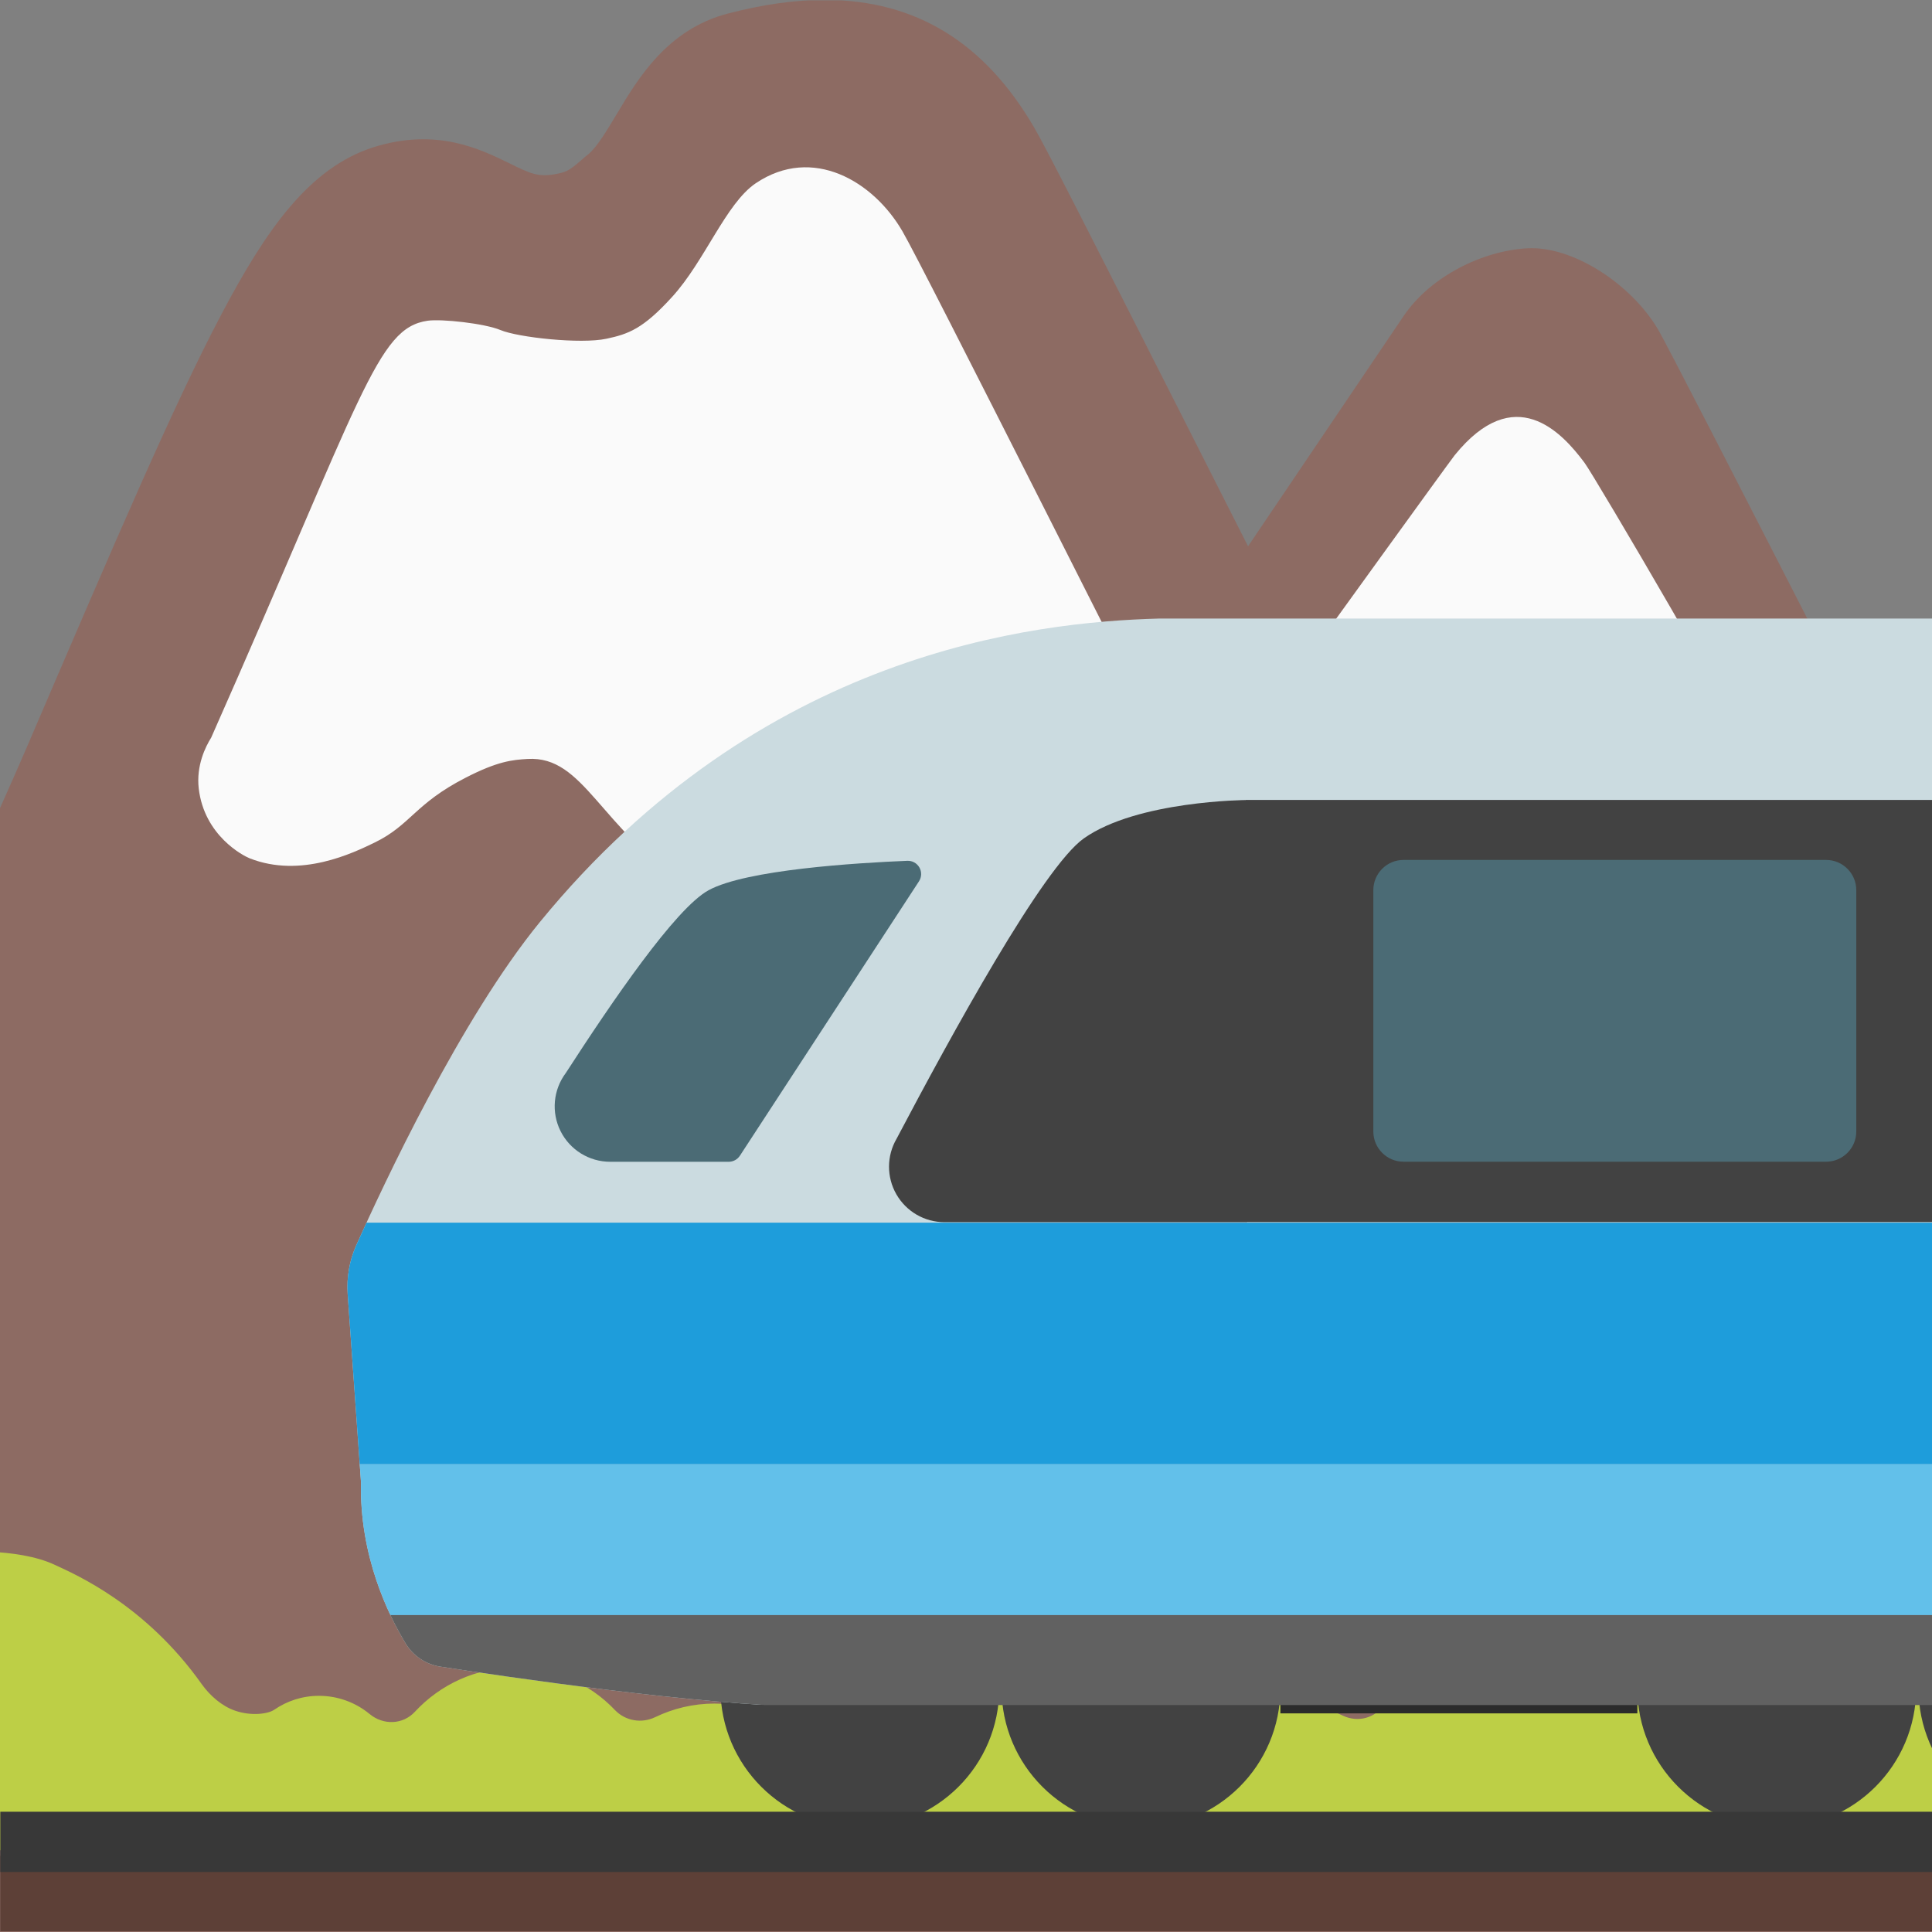 <?xml version="1.0" encoding="UTF-8" standalone="no"?><!DOCTYPE svg PUBLIC "-//W3C//DTD SVG 1.1//EN" "http://www.w3.org/Graphics/SVG/1.1/DTD/svg11.dtd"><svg width="128px" height="128px" version="1.1" xmlns="http://www.w3.org/2000/svg" xmlns:xlink="http://www.w3.org/1999/xlink" xml:space="preserve" xmlns:serif="http://www.serif.com/" style="fill-rule:evenodd;clip-rule:evenodd;stroke-linejoin:round;stroke-miterlimit:2;"><rect width="100%" height="100%" fill="#808080" stroke="none"/><g transform="matrix(1,0,0,1,-256,0)"><g id="High-Speed-Train" serif:id="High Speed Train"></g><g transform="matrix(1.002,0,0,1.01,127.85,1.01)"><g id="Steam-Locomotive" serif:id="Steam Locomotive"><rect x="71.96" y="32.66" width="55.89" height="6.93" style="fill:#2f2f2f;"/></g></g><g id="Mountain-Railway" serif:id="Mountain Railway"><clipPath id="_clip1"><rect x="256" y="0.024" width="128" height="127.977"/></clipPath><g clip-path="url(#_clip1)"><g id="Mountain" transform="matrix(1.048,0,0,1.048,-15.352,-3.144)"><g transform="matrix(1.203,0,0,1.203,242.991,-26.018)"><path d="M56.625,24.117C55.039,24.112 53.325,24.353 51.48,24.837C48.316,25.667 46.775,28.237 45.654,30.117C45.152,30.947 44.649,31.81 44.17,32.219L44.008,32.348C43.225,33.037 43.072,33.141 42.558,33.246C41.554,33.456 41.135,33.258 40.025,32.709C38.495,31.962 36.195,30.816 32.879,31.855C29.516,32.93 27.249,36.143 24.879,40.639C22.379,45.379 19.309,52.536 14.65,63.396C11.827,69.962 5.586,83.118 0,94.744L0,127.2C-0,127.2 -0,127.201 -0,127.201C-0,127.64 0.361,128.001 0.8,128.001L127.2,128.001C127.639,128.001 128,127.64 128,127.201L128,95.077C115.576,71.137 101.23,42.85 100.352,41.395C98.915,39.002 95.867,37.04 93.508,37.169C91.149,37.297 88.44,38.639 87.028,40.694C86.572,41.372 83.268,46.254 78.83,52.829C77.534,50.26 76.295,47.843 75.174,45.612C70.666,36.726 68.284,32.018 67.607,30.851C64.997,26.358 61.383,24.131 56.625,24.116L56.625,24.117Z" style="fill:#8d6b63;fill-rule:nonzero;"/></g><g transform="matrix(1.203,0,0,1.203,242.991,-26.018)"><path d="M90.554,67.473C89.433,67.379 88.65,66.515 87.868,65.628C86.63,64.203 84.972,61.763 82.683,57.71C82.683,57.71 89.223,48.649 89.69,48.041C92.831,44.164 95.295,46.804 96.51,48.438C97.035,49.139 105.198,63.047 105.338,63.923C105.408,64.367 105.221,64.518 105.046,64.752C104.952,64.88 104.999,65.359 103.329,65.242C103.129,65.234 102.93,65.21 102.734,65.172C102.238,65.092 101.75,64.971 101.274,64.81C100.737,64.624 98.868,63.981 97.385,64.156C96.871,64.215 96.778,64.332 94.407,65.698C91.663,67.321 91.184,67.531 90.554,67.473ZM35.716,40.976C36.452,40.871 38.706,41.116 39.546,41.466C40.457,41.852 43.762,42.214 45.116,41.922C46.261,41.677 47.032,41.409 48.561,39.727C50.29,37.835 51.387,34.811 52.964,33.748C55.954,31.74 59.153,33.655 60.671,36.282C61.267,37.31 64.256,43.207 68.028,50.657C68.495,51.58 69.406,53.39 71.228,56.987C73.341,61.144 74.322,63.281 73.738,64.729C73.446,65.453 72.769,66.317 71.858,66.527C70.574,66.819 69.92,65.557 67.689,64.752C66.872,64.46 64.455,63.608 62.995,64.647C61.909,65.417 62.341,66.539 61.325,68.711C61.056,69.283 59.865,71.829 57.88,72.774C54.856,74.222 50.804,71.584 49.426,70.684C44.743,67.636 43.949,63.829 40.971,64.004C40.177,64.051 39.395,64.121 37.701,64.997C35.039,66.363 34.829,67.473 32.937,68.395C31.804,68.945 29.048,70.287 26.362,69.225C26.035,69.096 23.98,68.045 23.688,65.558C23.548,64.343 24.05,63.351 24.342,62.884C32.33,44.842 33.042,41.362 35.716,40.976Z" style="fill:#fafafa;fill-rule:nonzero;"/></g><g transform="matrix(1,0,0,1,256,1.061)"><path d="M119.06,106.566C118.57,107.206 118.21,107.906 117.41,108.036C115.77,108.306 114.28,109.036 113.09,110.086C112.3,110.786 111.14,110.886 110.25,110.306L110.23,110.286C108.32,106.676 104.7,105.026 100.33,105.026C96.22,105.026 92.45,106.386 90.45,109.656C89.89,110.556 88.77,110.856 87.81,110.396C86.614,109.823 85.295,109.555 83.97,109.616C83.01,109.656 82.16,109.066 81.8,108.176C79.74,102.976 74.85,100.776 68.91,100.776C62.8,100.776 57.44,103.166 55.49,108.606C55.31,109.106 54.99,109.546 54.52,109.816C54.3,109.946 54.08,110.086 53.88,110.246C53.27,110.736 52.44,110.766 51.73,110.436C50.589,109.909 49.347,109.636 48.09,109.636C46.75,109.636 45.48,109.946 44.34,110.496C43.48,110.906 42.46,110.736 41.8,110.046C40.17,108.326 37.9,107.352 35.53,107.356C33.01,107.356 30.75,108.436 29.16,110.146C28.4,110.976 27.16,111.016 26.29,110.296C25.387,109.55 24.251,109.143 23.08,109.146C22.03,109.146 21.06,109.476 20.26,110.026C19.87,110.296 18.8,110.436 17.79,110.086C16.96,109.806 16.2,109.136 15.69,108.426C12.12,103.376 7.68,101.466 6.39,100.866C3.99,99.736 -0,100.056 -0,100.056L-0,118.866C-0,119.086 128,118.866 128,118.866L128,100.966C128,99.246 121.19,103.776 119.06,106.566Z" style="fill:#bdcf46;fill-rule:nonzero;"/></g></g><g id="Railcar" transform="matrix(2.325,0,0,2.325,-389.309,-162.351)"><g id="Bogie" transform="matrix(0.43,0,0,0.43,126.484,69.877)"><g transform="matrix(1,0,0,1,383.991,2.571)"><rect x="52.18" y="109.66" width="23.657" height="1.2" style="fill:#2b2b2b;fill-rule:nonzero;"/></g><g transform="matrix(1,0,0,1,383.991,2.571)"><path d="M94.314,109.202C94.314,114.305 90.175,118.429 85.08,118.429C79.977,118.429 75.837,114.297 75.837,109.202C75.837,104.092 79.977,99.975 85.08,99.975C90.175,99.975 94.314,104.099 94.314,109.202ZM112.944,109.202C112.944,114.305 108.804,118.429 103.709,118.429C98.606,118.429 94.467,114.297 94.467,109.202C94.467,104.092 98.607,99.975 103.709,99.975C108.812,99.975 112.944,104.099 112.944,109.202ZM33.551,109.202C33.551,114.305 29.411,118.429 24.316,118.429C19.213,118.429 15.074,114.297 15.074,109.202C15.074,104.092 19.214,99.975 24.316,99.975C29.412,99.975 33.551,104.099 33.551,109.202ZM52.18,109.202C52.18,114.305 48.041,118.429 42.946,118.429C37.843,118.429 33.704,114.297 33.704,109.202C33.704,104.092 37.843,99.975 42.946,99.975C48.049,99.975 52.181,104.099 52.181,109.202L52.18,109.202Z" style="fill:#424242;fill-rule:nonzero;"/></g></g><g id="Livery" transform="matrix(0.43,0,0,0.43,176.403,69.877)"><clipPath id="_clip2"><path d="M312,40.879L384,40.879L384,113L289,113C281.554,112.896 268.666,110.992 264.409,110.333C263.457,110.185 262.617,109.625 262.114,108.802C260.947,106.875 259.047,102.976 259.154,98.111C259.154,98.111 258.536,89.384 258.272,85.656C258.193,84.551 258.385,83.443 258.831,82.428C260.645,78.376 265.763,67.408 271,61C285.658,43.065 303.753,41.108 312,40.879Z" clip-rule="nonzero"/></clipPath><g clip-path="url(#_clip2)"><g transform="matrix(1,0,0,0.998,0,0.069)"><rect x="255" y="40.879" width="129" height="72.121" style="fill:#cbdbe0;"/></g><g transform="matrix(32,0,0,1,-12863.9,8.879)"><rect x="410" y="98" width="4" height="6" style="fill:#616161;"/></g><g transform="matrix(32,0,0,1.667,-12863.9,-66.454)"><rect x="410" y="98" width="4" height="6" style="fill:#62c0ea;"/></g><g transform="matrix(32,0,0,2.667,-12864,-180.454)"><rect x="410" y="98" width="4" height="6" style="fill:#1e9ddb;"/></g></g></g><g id="Windows" transform="matrix(0.43,0,0,0.43,176.403,69.877)"><g transform="matrix(1.065,0,0,0.999,-14.474,-0.049)"><rect x="312" y="53" width="62" height="28" style="fill:#424242;"/></g><g transform="matrix(1.083,0,0,1.403,-7.057,-27.067)"><path d="M300,76.94L281.512,76.94C280.297,76.94 279.175,76.438 278.57,75.625C277.965,74.812 277.969,73.811 278.58,73.001C281.926,68.101 287.542,60.174 290.041,58.811C293.313,57.026 300,57 300,57L300,76.94Z" style="fill:#424242;"/></g><g transform="matrix(1,0,0,1.003,-6.815,-0.294)"><path d="M291.077,76.541C290.914,76.789 290.636,76.94 290.338,76.94C289.102,76.94 285.675,76.94 282.481,76.94C281.089,76.94 279.817,76.156 279.194,74.916C278.571,73.676 278.704,72.191 279.537,71.08C282.613,66.34 286.814,60.192 289,59C291.491,57.641 298.81,57.192 302.162,57.055C302.493,57.037 302.806,57.206 302.971,57.491C303.137,57.777 303.128,58.132 302.946,58.409C300.27,62.502 292.591,74.228 291.077,76.541Z" style="fill:#4b6b75;"/></g><g transform="matrix(1.778,0,0,0.909,-367.179,3.243)"><path d="M408,61.2C408,59.986 407.496,59 406.875,59L391.125,59C390.504,59 390,59.986 390,61.2L390,78.8C390,80.014 390.504,81 391.125,81L406.875,81C407.496,81 408,80.014 408,78.8L408,61.2Z" style="fill:#4b6b75;"/></g></g></g><g id="Rail" transform="matrix(1.993,0,0,1.993,-317.739,-123.096)"><g transform="matrix(0.502,0,0,0.246,287.887,94.475)"><rect x="0" y="117.809" width="128" height="10.191" style="fill:#5d4037;fill-rule:nonzero;"/></g><g transform="matrix(0.502,0,0,1,287.887,-0.62)"><rect x="0" y="122.611" width="128" height="2.004" style="fill:#383838;fill-rule:nonzero;"/></g></g></g></g><g id="Railcar1" serif:id="Railcar"></g><g id="Bullet-Train" serif:id="Bullet Train"></g></g></svg>
